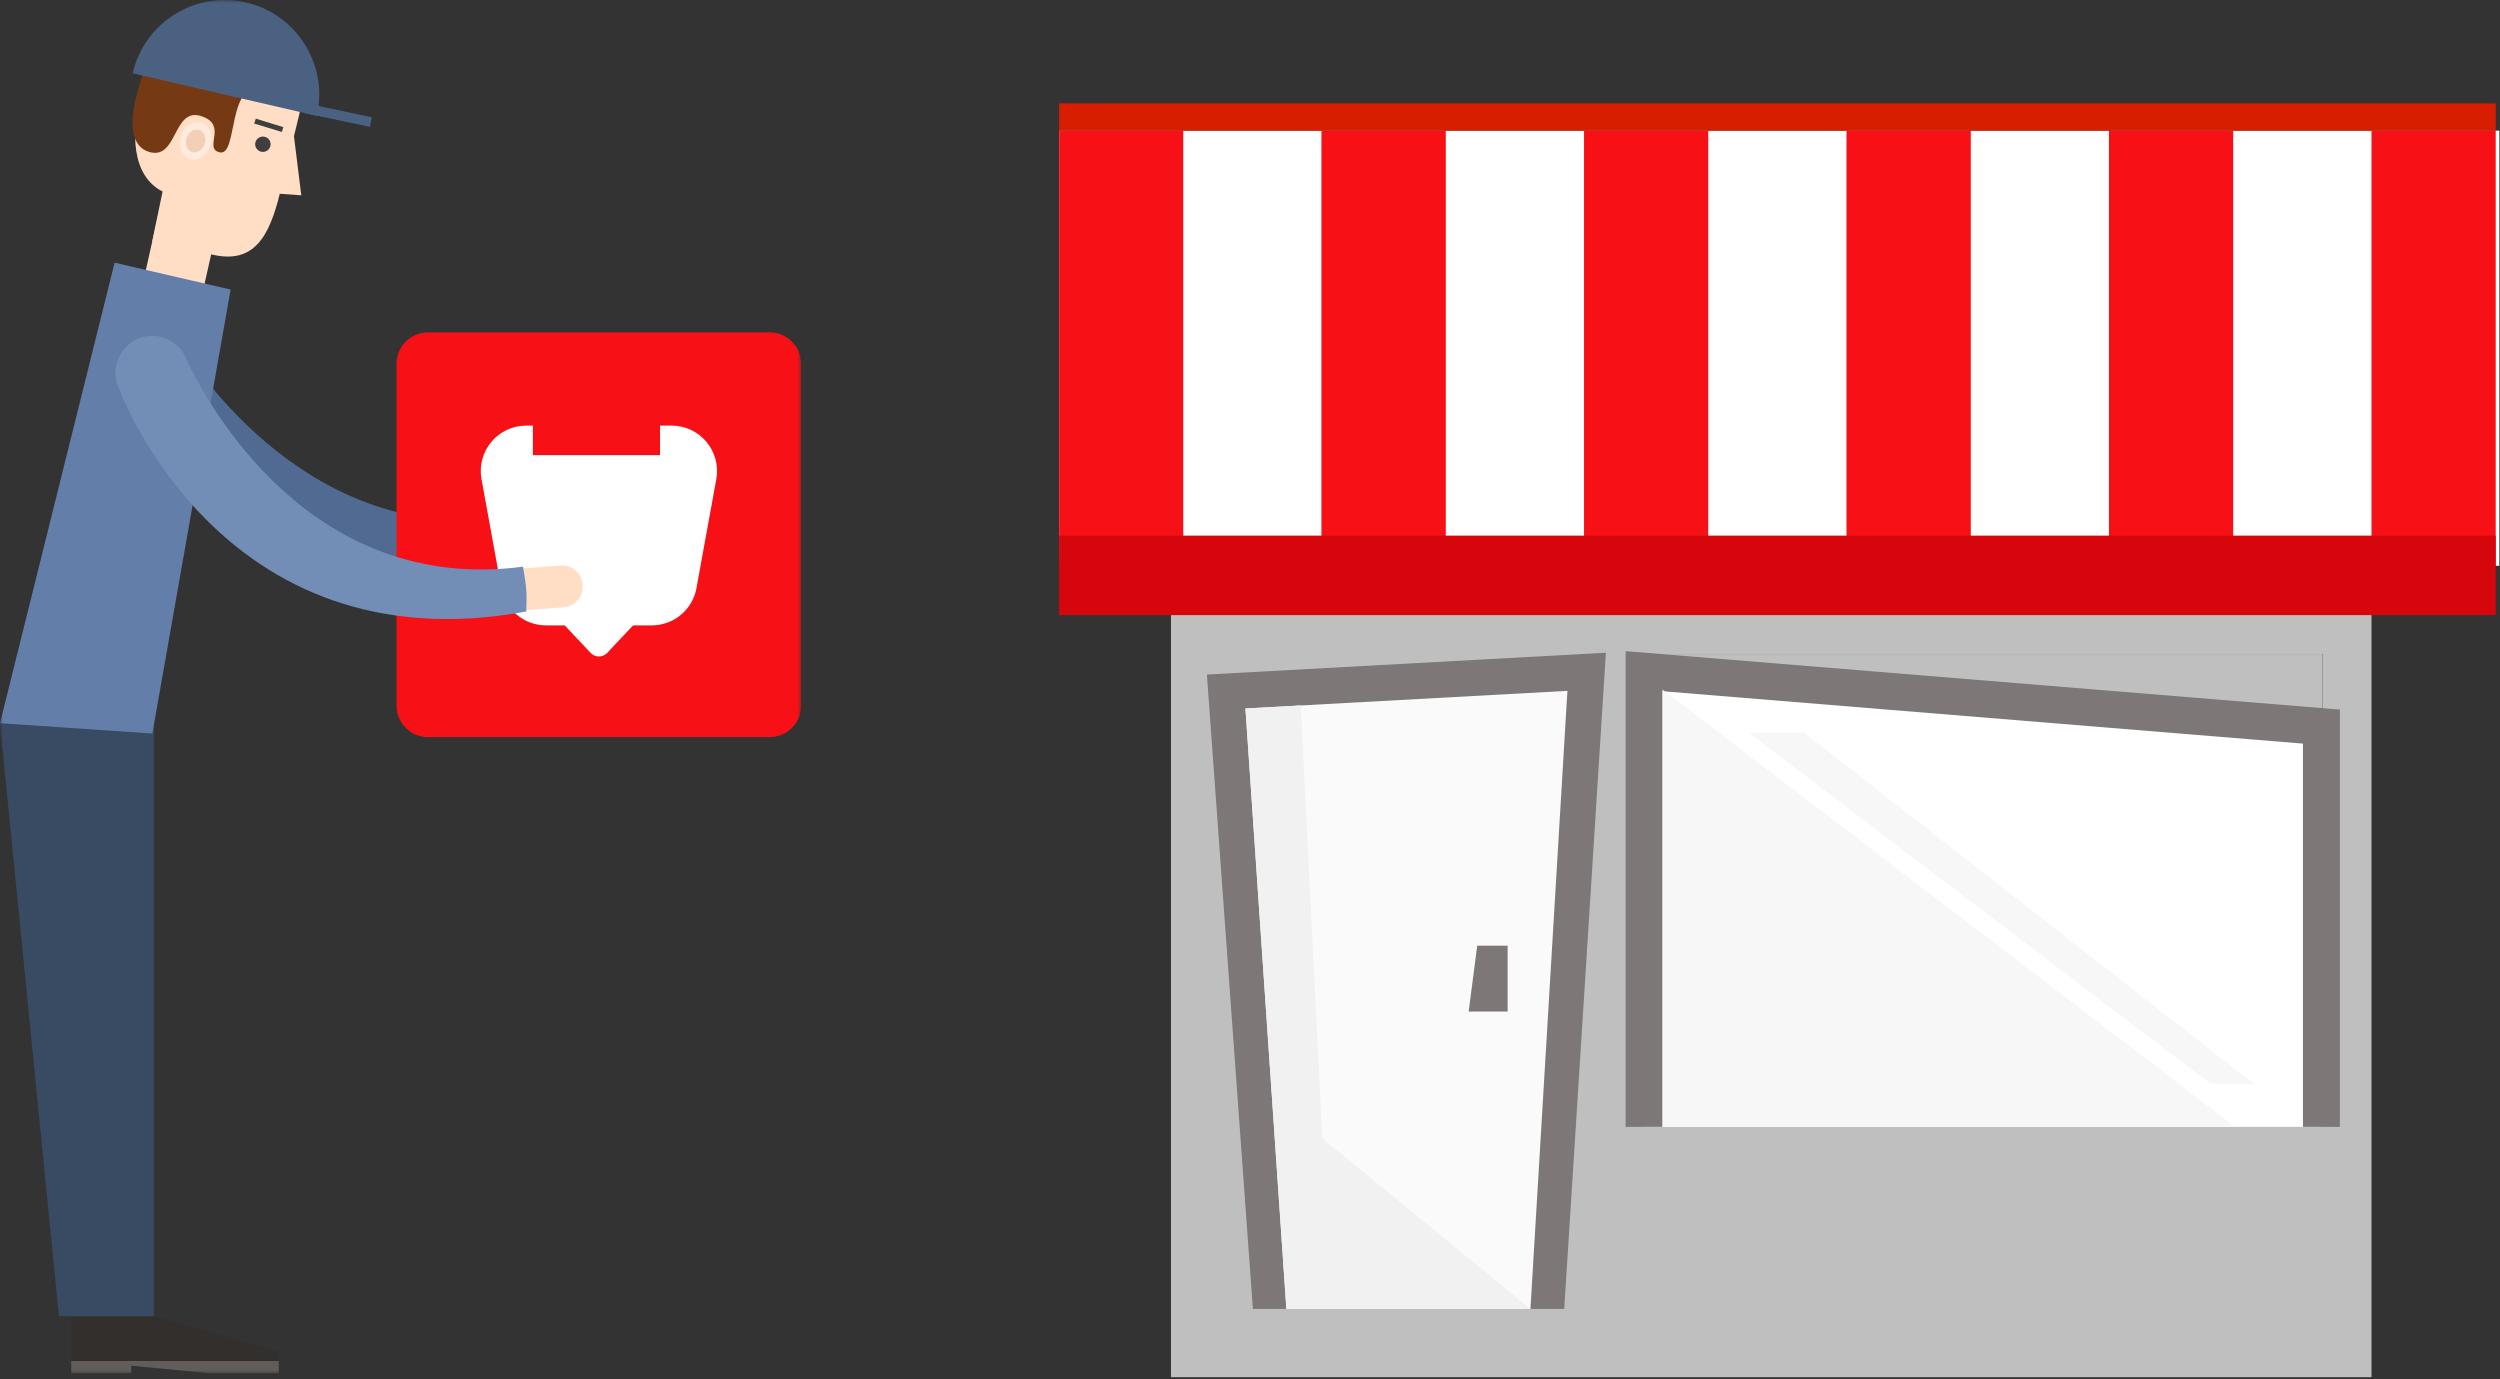 <svg width="406" height="224" viewBox="0 0 406 224" fill="none" xmlns="http://www.w3.org/2000/svg">
<rect x="0" y="0" width="406" height="224" fill="#333333" stroke="none"/>
<path fill-rule="evenodd" clip-rule="evenodd" d="M81.344 88.087C81.766 90.045 83.686 91.287 85.619 90.877L94.413 89.021C96.346 88.612 97.613 86.705 97.178 84.746C96.768 82.801 94.848 81.559 92.902 81.969L84.147 83.812C82.189 84.221 80.947 86.141 81.344 88.087Z" fill="#FFDEC5"/>
<path fill-rule="evenodd" clip-rule="evenodd" d="M19.256 62.099C17.925 59.066 19.333 55.546 22.367 54.24C24.786 53.203 27.474 53.882 29.125 55.712C29.125 55.712 29.842 56.634 30.021 56.954C34.181 63.392 55.007 92 88.696 82.694C89.72 86.074 89.848 86.458 90.181 89.837C41.682 105.85 19.359 62.355 19.359 62.355L19.372 62.33C19.346 62.253 19.282 62.176 19.256 62.099Z" fill="#506A91"/>
<mask id="mask0" mask-type="alpha" maskUnits="userSpaceOnUse" x="0" y="0" width="131" height="224">
<path fill-rule="evenodd" clip-rule="evenodd" d="M0 223.03H130.112V0.003H0V223.03Z" fill="white"/>
</mask>
<g mask="url(#mask0)">
<path fill-rule="evenodd" clip-rule="evenodd" d="M64.397 114.588C64.397 117.416 66.689 119.708 69.517 119.708H124.992C127.82 119.708 130.112 117.416 130.112 114.588V59.1C130.112 56.273 127.82 53.98 124.992 53.98H69.517C66.689 53.98 64.397 56.273 64.397 59.1V114.588Z" fill="#F71117"/>
<path fill-rule="evenodd" clip-rule="evenodd" d="M72.013 112.079H122.483V61.609H72.013V112.079Z" fill="#F71117"/>
<path fill-rule="evenodd" clip-rule="evenodd" d="M77.645 106.435H116.838V67.228H77.645V106.435Z" fill="#F71117"/>
<path fill-rule="evenodd" clip-rule="evenodd" d="M86.542 69.12H85.453C80.853 69.12 77.376 73.286 78.199 77.812L81.416 95.506C82.053 99.012 85.107 101.56 88.67 101.56H91.711L95.92 106.032C96.648 106.806 97.877 106.806 98.605 106.032L102.814 101.56H105.855C109.418 101.56 112.471 99.012 113.109 95.506L116.326 77.812C117.149 73.286 113.672 69.12 109.072 69.12H107.186V73.913H97.298L97.247 73.912L97.197 73.913H86.542V69.12Z" fill="white"/>
<path fill-rule="evenodd" clip-rule="evenodd" d="M45.27 223.03H34.198L21.308 221.788V223.03H11.567V213.289L23.958 213.417L45.27 219.484V223.03Z" fill="#332F2D"/>
<path fill-rule="evenodd" clip-rule="evenodd" d="M79.445 96.155C79.598 98.037 81.237 99.432 83.093 99.291L91.528 98.625C93.409 98.484 94.792 96.846 94.638 94.977C94.51 93.109 92.872 91.688 91.003 91.841L82.568 92.507C80.712 92.648 79.291 94.286 79.445 96.155Z" fill="#FFDEC5"/>
<path fill-rule="evenodd" clip-rule="evenodd" d="M23.457 44.874L33.006 47.025L35.221 37.207L25.659 35.057L23.457 44.874Z" fill="#FFDEC5"/>
<path fill-rule="evenodd" clip-rule="evenodd" d="M9.569 213.755H24.993V117.448H-0.005L9.569 213.755Z" fill="#394A63"/>
<path fill-rule="evenodd" clip-rule="evenodd" d="M0 117.449L24.742 119.126L37.453 47.023L18.611 42.659L0 117.449Z" fill="#637EA8"/>
<path fill-rule="evenodd" clip-rule="evenodd" d="M22.931 14.761C21.203 21.699 21.382 28.521 26.4 31.107L24.723 39.209L34.298 41.308C41.235 43.023 43.731 38.403 45.434 31.465L48.928 31.721L47.738 22.108L48.544 18.831C50.259 11.907 46.022 4.892 39.098 3.19C32.147 1.487 25.146 5.724 23.443 12.649L22.931 14.761Z" fill="#FFDEC5"/>
<path fill-rule="evenodd" clip-rule="evenodd" d="M24.244 24.68C28.916 26.049 28.02 17.268 32.757 18.881C36.916 20.302 33.205 23.86 35.444 24.68C38.99 25.998 36.302 12.302 43.803 13.825C51.099 15.297 43.214 11.496 43.662 6.952C39.272 10.062 46.683 2.088 39.745 0.385C32.821 -1.33 25.806 2.92 24.104 9.844C24.104 9.844 18.216 22.901 24.244 24.68Z" fill="#753A13"/>
<path fill-rule="evenodd" clip-rule="evenodd" d="M18.97 62.136C18.099 58.949 19.955 55.66 23.13 54.764C25.664 54.072 28.25 55.109 29.658 57.157C29.658 57.157 30.234 58.156 30.336 58.501C33.613 65.451 50.33 96.632 84.941 92.024C85.504 95.506 85.581 95.915 85.466 99.308C35.226 108.549 19.046 62.392 19.046 62.392L19.072 62.38C19.034 62.29 18.995 62.226 18.97 62.136Z" fill="#728EB7"/>
<path fill-rule="evenodd" clip-rule="evenodd" d="M41.494 23.055C41.289 23.721 41.686 24.412 42.326 24.617C42.991 24.822 43.695 24.451 43.887 23.798C44.105 23.132 43.721 22.428 43.068 22.236C42.403 22.031 41.711 22.402 41.494 23.055Z" fill="#3F3F3F"/>
<path fill-rule="evenodd" clip-rule="evenodd" d="M41.281 20.061L45.774 21.431L46.017 20.65L41.537 19.268L41.281 20.061Z" fill="#3F3F3F"/>
<path fill-rule="evenodd" clip-rule="evenodd" d="M45.27 221.024V223.034H34.198L21.308 221.792V223.034H11.567V221.024H45.27Z" fill="#635D5A"/>
<path fill-rule="evenodd" clip-rule="evenodd" d="M29.381 22.167C28.907 23.805 29.56 25.444 30.866 25.841C32.184 26.25 33.644 25.252 34.156 23.626C34.655 21.988 33.989 20.349 32.671 19.94C31.34 19.53 29.88 20.541 29.381 22.167Z" fill="#FFEBDE"/>
<path fill-rule="evenodd" clip-rule="evenodd" d="M30.294 22.442C29.999 23.453 30.409 24.465 31.203 24.708C32.022 24.964 32.918 24.337 33.225 23.338C33.545 22.34 33.148 21.329 32.316 21.085C31.51 20.829 30.614 21.444 30.294 22.442Z" fill="#F2D0B8"/>
<path fill-rule="evenodd" clip-rule="evenodd" d="M39.944 0.398C31.688 -1.509 23.445 3.636 21.537 11.905L51.451 18.817C53.358 10.549 48.212 2.305 39.944 0.398Z" fill="#4A6182"/>
<path fill-rule="evenodd" clip-rule="evenodd" d="M60.069 20.599L49.432 18.359L49.765 16.797L60.389 19.05L60.069 20.599Z" fill="#4A6182"/>
</g>
<path fill-rule="evenodd" clip-rule="evenodd" d="M190.168 223.654H385.132V64.438H190.168V223.654ZM198.184 212.866H258.484V104.854H198.184V212.866ZM267.052 178.99H377.2V106.222H267.052V178.99Z" fill="#BFBFBF"/>
<path fill-rule="evenodd" clip-rule="evenodd" d="M172 91.882H405.892V21.214H172V91.882Z" fill="white"/>
<path fill-rule="evenodd" clip-rule="evenodd" d="M172 91.882H192.16V21.214H172V91.882Z" fill="#F71117"/>
<path fill-rule="evenodd" clip-rule="evenodd" d="M214.6 91.882H234.796V21.214H214.6V91.882Z" fill="#F71117"/>
<path fill-rule="evenodd" clip-rule="evenodd" d="M257.248 91.882H277.42V21.214H257.248V91.882Z" fill="#F71117"/>
<path fill-rule="evenodd" clip-rule="evenodd" d="M299.872 91.882H320.056V21.214H299.872V91.882Z" fill="#F71117"/>
<path fill-rule="evenodd" clip-rule="evenodd" d="M342.496 91.882H362.668V21.214H342.496V91.882Z" fill="#F71117"/>
<path fill-rule="evenodd" clip-rule="evenodd" d="M385.132 91.882H405.304V21.214H385.132V91.882Z" fill="#F71117"/>
<path fill-rule="evenodd" clip-rule="evenodd" d="M172 21.214H405.304V16.786H172V21.214Z" fill="#D81E00"/>
<path fill-rule="evenodd" clip-rule="evenodd" d="M172 99.898H405.304V86.986H172V99.898Z" fill="#D5060C"/>
<path fill-rule="evenodd" clip-rule="evenodd" d="M198.196 212.866H258.484V104.854H198.196V212.866Z" fill="#BFBFBF"/>
<path fill-rule="evenodd" clip-rule="evenodd" d="M198.856 212.194H257.8V105.538H198.856V212.194ZM197.512 211.55C197.512 212.655 198.407 213.55 199.512 213.55H257.168C258.273 213.55 259.168 212.655 259.168 211.55V106.182C259.168 105.077 258.273 104.182 257.168 104.182H199.512C198.407 104.182 197.512 105.077 197.512 106.182V211.55Z" fill="#BFBFBF"/>
<path fill-rule="evenodd" clip-rule="evenodd" d="M203.468 212.574L196 109.546L260.797 106L254.03 212.574H203.468Z" fill="#7E7777"/>
<path fill-rule="evenodd" clip-rule="evenodd" d="M208.906 212.574L202.26 115.056L254.547 112.195L248.544 212.574H208.906Z" fill="#FAFAFA"/>
<path fill-rule="evenodd" clip-rule="evenodd" d="M248.545 212.574L214.74 184.868L211.244 114.564L202.259 115.056L208.906 212.574H248.545Z" fill="#F1F1F1"/>
<path fill-rule="evenodd" clip-rule="evenodd" d="M244.841 153.579H239.901L238.508 164.276H244.841V153.579Z" fill="#7E7777"/>
<path fill-rule="evenodd" clip-rule="evenodd" d="M267.04 178.99H377.188V106.222H267.04V178.99Z" fill="#BFBFBF"/>
<path fill-rule="evenodd" clip-rule="evenodd" d="M377 183V118L267 109V183" fill="white"/>
<path d="M377 183V118L267 109V183" stroke="#7E7777" stroke-width="6"/>
<path fill-rule="evenodd" clip-rule="evenodd" d="M270 112V183H363L270 112Z" fill="#F7F7F7"/>
<path fill-rule="evenodd" clip-rule="evenodd" d="M284 119L359 176H366L293 119H284Z" fill="#F7F7F7"/>
</svg>

